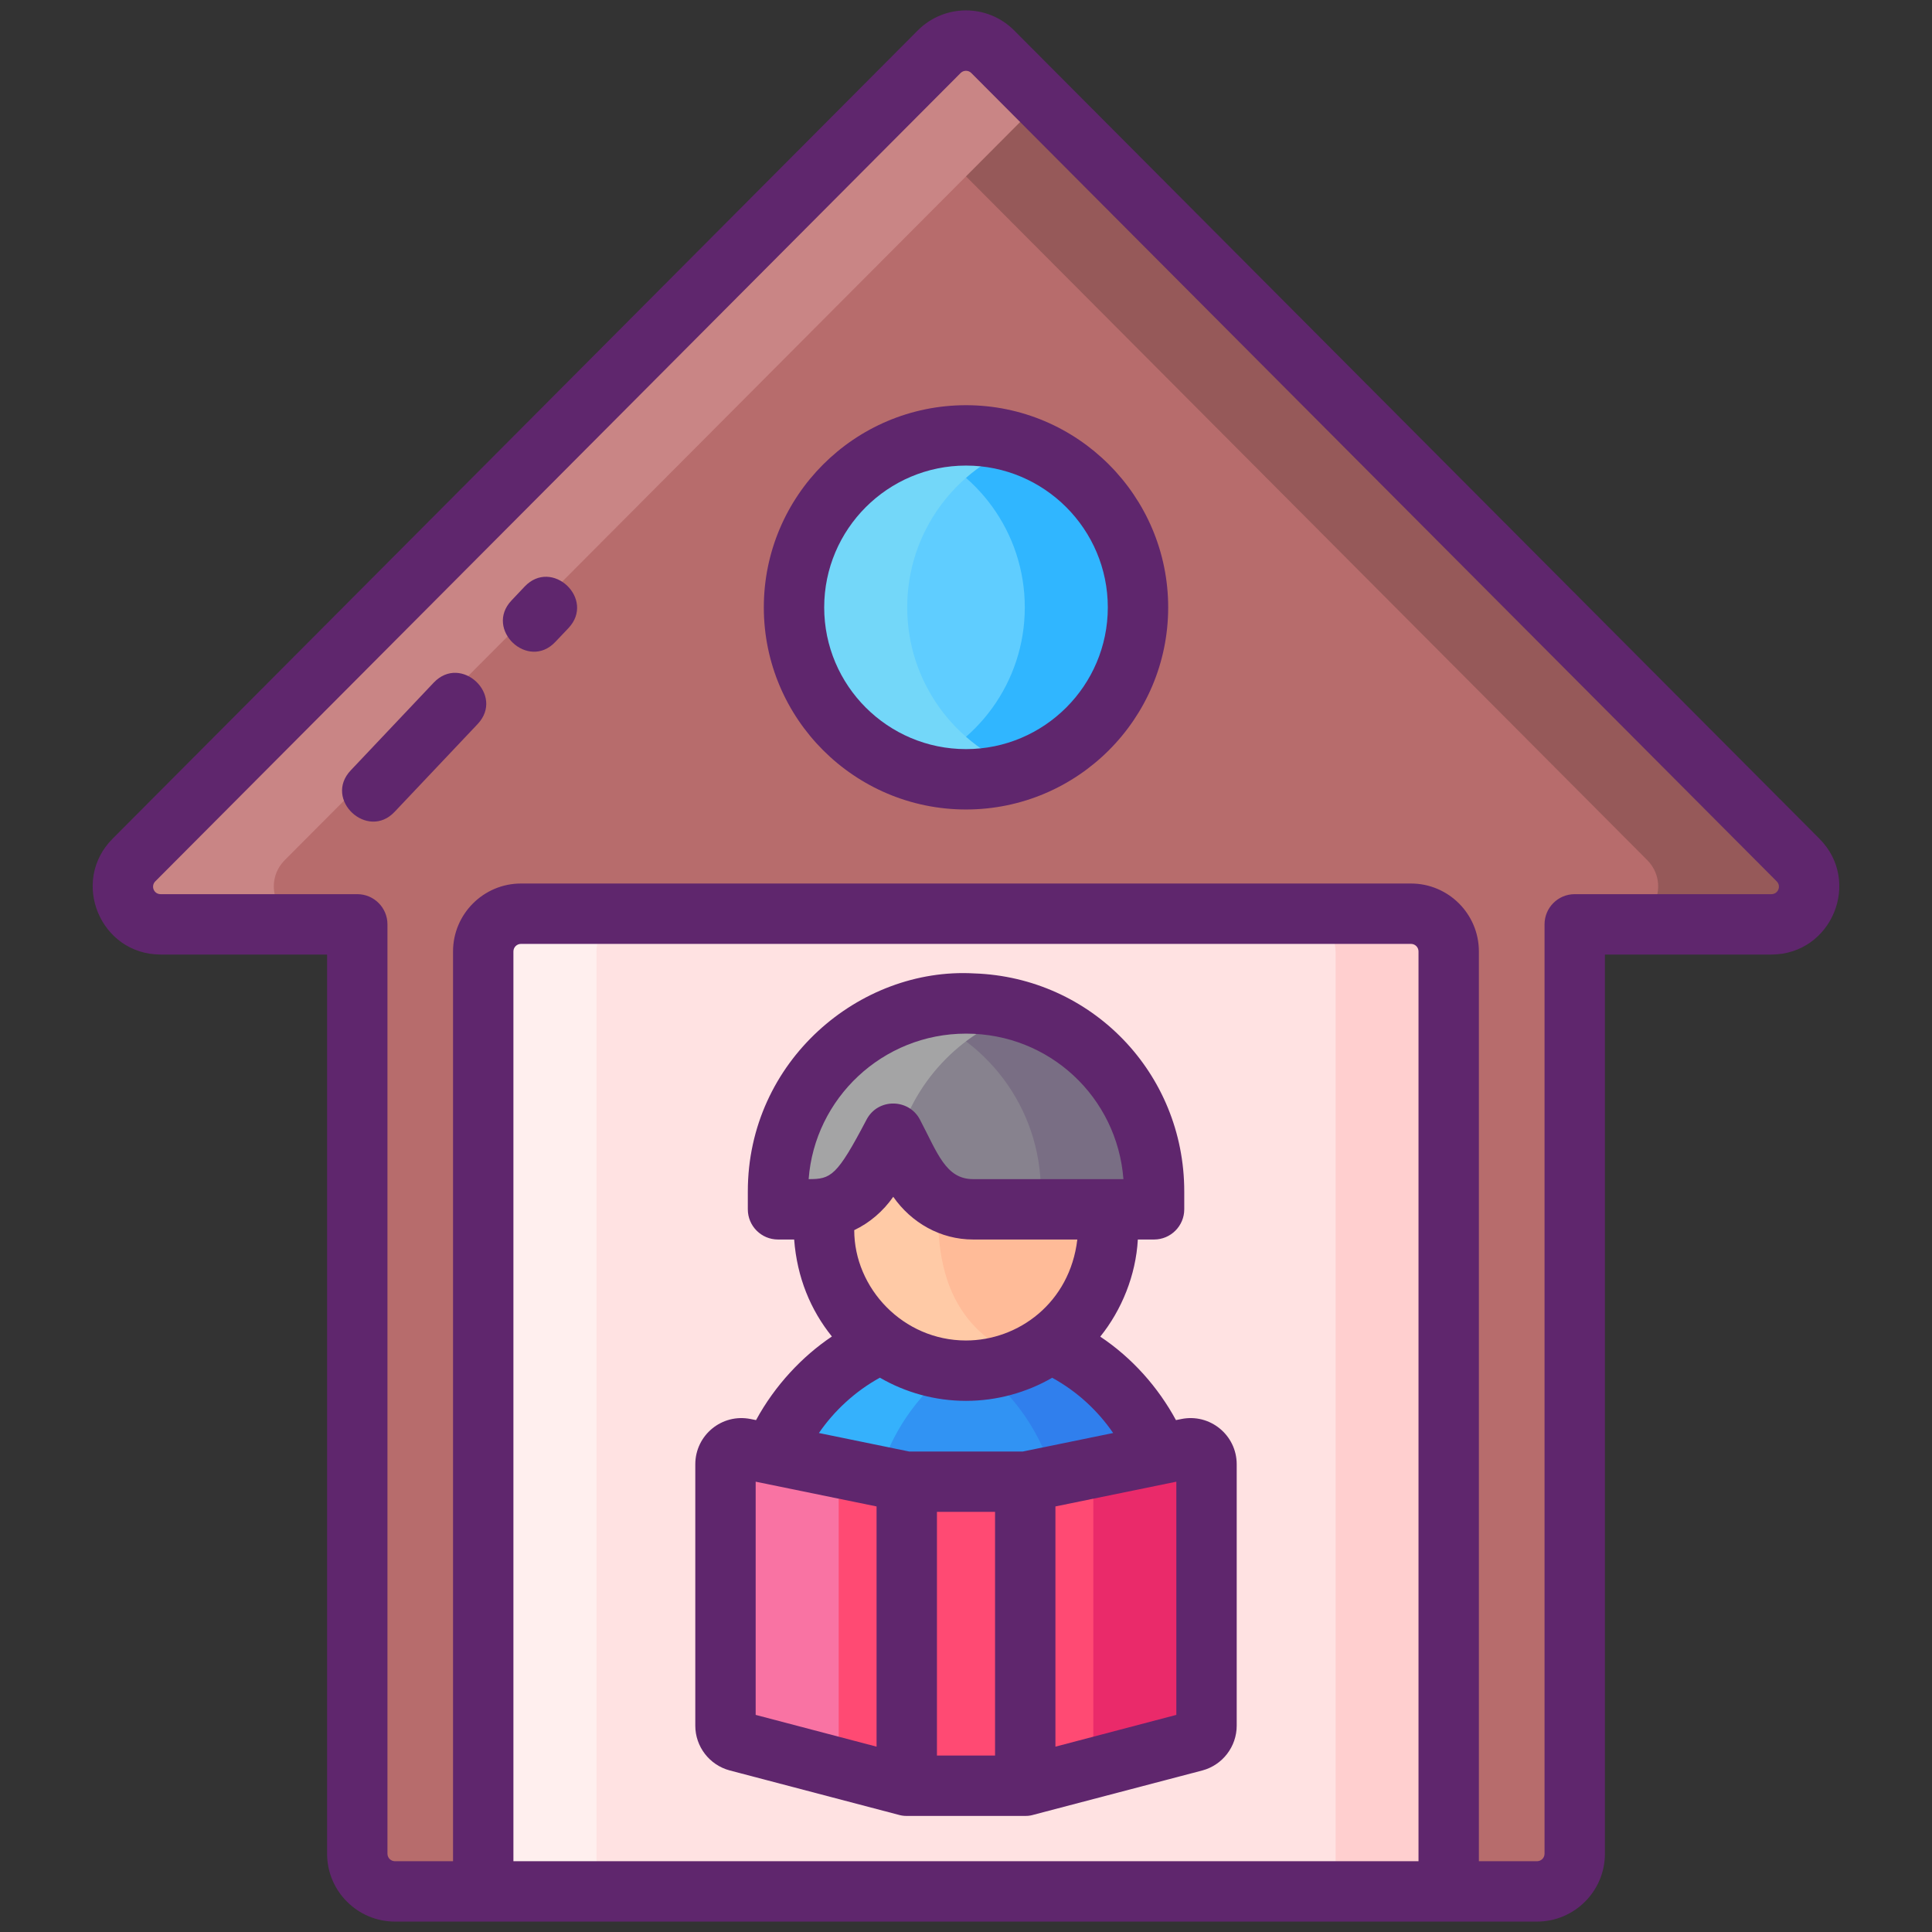 <svg id="Icon_Set" enable-background="new 0 0 256 256" height="512" viewBox="0 0 256 256" width="512" xmlns="http://www.w3.org/2000/svg"><rect x="0" y="0" width="256" height="256" fill="#333333" stroke="none"/><path d="m234.708 122.484c4.45 0 6.683-5.376 3.542-8.529l-50.874-51.067-55.84-56.041c-1.954-1.961-5.13-1.961-7.084 0l-55.828 56.041-50.874 51.067c-3.141 3.153-.908 8.529 3.542 8.529h26.051v123.142c0 2.761 2.239 5 5 5h151.315c2.761 0 5-2.239 5-5v-123.142z" fill="#b76c6c"/><circle cx="128" cy="80.477" fill="#5fcdff" r="22.787"/><path d="m191.965 250.626h-127.93v-124.555c0-2.761 2.239-5 5-5h117.93c2.761 0 5 2.239 5 5z" fill="#ffe2e2"/><path d="m155.642 203.243v16.132c0 1.897-1.534 3.431-3.431 3.431h-48.415c-1.894 0-3.431-1.534-3.431-3.431v-16.132c0-7.509 2.993-14.316 7.862-19.287 2.501-2.585 5.513-4.615 8.377-5.884.427-.195.86-.382 1.298-.555.665-.265 1.346-.5 2.034-.71 2.552-.78 5.255-1.199 8.064-1.199 2.81 0 5.512.419 8.064 1.199.691.213 1.368.452 2.034.721.441.169.875.353 1.305.544 3.503 1.601 6.539 3.839 8.987 6.52 4.502 4.916 7.252 11.465 7.252 18.651z" fill="#3193f3"/><path d="m150.79 80.481c0 12.58-10.2 22.78-22.79 22.78-2.63 0-5.15-.44-7.5-1.26 8.9-3.1 15.29-11.57 15.29-21.52 0-9.96-6.39-18.43-15.29-21.53 2.35-.82 4.87-1.26 7.5-1.26 12.59 0 22.79 10.2 22.79 22.79z" fill="#30b6ff"/><path d="m135.5 102.001c-2.35.82-4.87 1.26-7.5 1.26-12.59 0-22.79-10.2-22.79-22.78 0-12.59 10.2-22.79 22.79-22.79 2.63 0 5.15.44 7.5 1.26-8.9 3.1-15.29 11.57-15.29 21.53 0 9.95 6.39 18.42 15.29 21.52z" fill="#73d7f9"/><path d="m234.71 122.481h-20c4.45 0 6.68-5.37 3.54-8.53l-50.87-51.06-49.38-49.56 6.45-6.48c1.96-1.96 5.13-1.97 7.09 0l55.84 56.04 50.87 51.06c3.14 3.16.91 8.53-3.54 8.53z" fill="#965959"/><path d="m37.75 113.951c-3.14 3.16-.91 8.53 3.54 8.53h-20c-4.45 0-6.68-5.37-3.54-8.53l50.87-51.06 55.83-56.04c1.96-1.96 5.13-1.97 7.09 0l6.46 6.48-49.38 49.56z" fill="#c98585"/><path d="m191.97 126.135v124.491h-15v-124.491c0-2.795-2.24-5.063-5-5.063h15c2.76-.001 5 2.268 5 5.063z" fill="#ffcfcf"/><path d="m84.03 121.071c-2.76 0-5 2.268-5 5.063v124.491h-15v-124.49c0-2.795 2.24-5.063 5-5.063h15z" fill="#ffefee"/><path d="m155.64 203.241v16.13c0 1.9-1.53 3.44-3.43 3.44h-15c1.9 0 3.43-1.54 3.43-3.44v-16.13c0-7.18-2.75-13.73-7.25-18.65-3.376-3.694-7.756-6.408-12.33-7.78-.19-.06-.37-.11-.56-.16 2.38-.68 4.89-1.04 7.5-1.04 2.81 0 5.51.42 8.06 1.2.7.21 1.37.45 2.04.72.44.17.87.35 1.3.54 3.51 1.6 6.54 3.84 8.99 6.52 4.5 4.92 7.25 11.47 7.25 18.65z" fill="#307fed"/><path d="m135.5 176.651c-.19.05-.37.1-.56.16-11.628 3.538-19.58 14.292-19.58 26.43v16.13c0 1.9 1.54 3.44 3.44 3.44h-15c-1.9 0-3.44-1.54-3.44-3.44v-16.13c0-7.51 3-14.31 7.87-19.29 2.5-2.58 5.51-4.61 8.37-5.88.43-.19.86-.38 1.3-.55.67-.27 1.35-.5 2.04-.71 2.55-.78 5.25-1.2 8.06-1.2 2.61 0 5.12.36 7.5 1.04z" fill="#35b1fc"/><path d="m120.155 196.328h15.691v40.298h-15.691z" fill="#ff4a73"/><path d="m159.87 194.036v34.63c0 .97-.65 1.81-1.58 2.06l-22.44 5.9v-40.28l21.47-4.4c1.32-.27 2.55.74 2.55 2.09z" fill="#ff4a73"/><path d="m120.15 196.346v40.28l-22.44-5.9c-.93-.25-1.58-1.09-1.58-2.06v-34.63c0-1.35 1.23-2.36 2.55-2.09z" fill="#ff4a73"/><path d="m146.446 159.144c-1.701-8.634-9.309-15.141-18.446-15.141-9.213 0-16.876 6.624-18.487 15.375-.096.496-.165.999-.221 1.508 0 .514-.309 2.275.145 4.93 0 .446.527 2.736 1.398 4.662-.007.007 0 .014.007.021 2.933 6.555 9.516 11.12 17.158 11.12 7.656 0 14.239-4.572 17.173-11.134.866-1.82 1.402-4.382 1.466-5.157.117-.701.173-1.797.173-2.52-.001-1.383-.153-2.685-.366-3.664z" fill="#ffbb98"/><path d="m135.5 180.061c-2.3 1.01-4.83 1.56-7.5 1.56-7.64 0-14.22-4.57-17.16-11.12-.01-.01-.01-.02-.01-.02-.878-1.969-1.39-4.226-1.39-4.67-.46-2.65-.15-4.41-.15-4.93.06-.51.13-1.01.22-1.5 1.61-8.75 9.28-15.38 18.49-15.38 2.67 0 5.2.56 7.5 1.56-5.65 2.46-9.85 7.6-10.99 13.82-.09.49-.16.99-.22 1.5 0 9.006 2.854 15.538 11.21 19.18z" fill="#ffcaa6"/><path d="m103.093 157.866v2.379h4.7c3.271 0 6.296-1.908 7.935-5.012l2.633-5.012 2.64 5.012c.82 1.552 1.987 2.807 3.358 3.67 1.364.863 2.945 1.342 4.577 1.342h23.98v-2.379c0-13.469-10.691-24.436-24.045-24.893-.283-.014-.574-.014-.863-.014-.29 0-.58 0-.863.014-6.535.225-12.432 2.959-16.755 7.282-4.512 4.505-7.297 10.728-7.297 17.611z" fill="#87828e"/><path d="m152.92 157.871v2.37h-15v-2.37c0-11.15-7.33-20.59-17.43-23.75 2.11-.68 4.34-1.07 6.65-1.15.29-.01.58-.01.87-.01s.58 0 .86.01c13.35.46 24.05 11.43 24.05 24.9z" fill="#796e84"/><path d="m135.49 134.121c-3.86 1.21-7.31 3.34-10.1 6.13-3.03 3.03-5.29 6.84-6.43 11.11l-.6-1.14-2.63 5.01c-1.64 3.11-4.67 5.01-7.94 5.01h-4.7v-2.37c0-6.89 2.79-13.11 7.3-17.62 4.32-4.32 10.22-7.05 16.75-7.28.29-.01.58-.01.87-.01s.58 0 .86.01c2.3.08 4.52.47 6.62 1.15z" fill="#a4a4a5"/><path d="m159.87 194.031v34.63c0 .97-.65 1.81-1.58 2.06l-13.42 3.53v-39.76l12.45-2.55c1.32-.27 2.55.74 2.55 2.09z" fill="#ea2a6a"/><path d="m111.15 194.501c-.01.13-.02.27-.02.41v39.34l-13.42-3.53c-.93-.25-1.58-1.09-1.58-2.06v-34.63c0-1.35 1.23-2.36 2.55-2.09z" fill="#f973a3"/><g fill="#5f266d"><path d="m241.08 111.131-106.71-107.11c-3.529-3.529-9.232-3.518-12.75 0l-106.7 107.11c-5.657 5.679-1.614 15.35 6.37 15.35h22.05v119.14c0 4.97 4.04 9 9 9h11.69 127.93 11.7c4.96 0 9-4.03 9-9v-119.14h22.05c7.985 0 12.026-9.672 6.37-15.35zm-6.37 7.35h-26.05c-2.21 0-4 1.79-4 4v123.14c0 .56-.45 1-1 1h-7.7v-120.55c0-4.96-4.03-9-9-9h-117.93c-4.96 0-9 4.04-9 9v120.55h-7.69c-.55 0-1-.44-1-1v-123.14c0-2.21-1.79-4-4-4h-26.05c-.922 0-1.33-1.08-.71-1.7l106.71-107.11c.378-.378 1.014-.396 1.41 0l106.72 107.11c.62.62.212 1.7-.71 1.7zm-166.68 7.59c0-.55.45-1 1-1h117.93c.56 0 1 .45 1 1v120.55h-119.93z"/><path d="m128 53.691c-14.77 0-26.79 12.02-26.79 26.79s12.02 26.78 26.79 26.78 26.79-12.01 26.79-26.78-12.02-26.79-26.79-26.79zm0 45.57c-10.36 0-18.79-8.42-18.79-18.78s8.43-18.79 18.79-18.79 18.79 8.43 18.79 18.79-8.43 18.78-18.79 18.78z"/><path d="m156.52 188.031-.7.14c-2.362-4.357-5.799-8.24-10.03-11.06 2.842-3.535 4.717-8.131 4.98-12.87h2.15c2.2 0 4-1.79 4-4v-2.37c0-15.67-12.26-28.36-27.84-28.89-15.159-.855-29.99 11.606-29.99 28.89v2.37c0 2.21 1.79 4 4 4h2.14c.383 5.048 2.186 9.351 5 12.85-3.915 2.625-7.542 6.464-10.05 11.08l-.7-.14c-3.821-.781-7.35 2.133-7.35 6v34.63c0 2.77 1.87 5.21 4.56 5.93l22.27 5.85c.37.109.713.18 1.19.18h15.7c.537 0 .861-.083 1.19-.18l22.29-5.85c2.67-.72 4.54-3.16 4.54-5.93v-34.63c0-3.882-3.55-6.781-7.35-6zm-24.67 44.59h-7.7c0-16.442 0-15.784 0-32.29h7.7zm-3.84-95.66c11.067 0 20.015 8.427 20.85 19.28-6.654 0-13.277 0-19.92 0-3.618 0-4.705-3.437-7.04-7.88-1.453-2.807-5.568-2.892-7.08 0-3.937 7.501-4.701 7.88-7.67 7.88.794-10.687 9.777-19.28 20.86-19.28zm-14.82 26.04c2.04-.97 3.82-2.49 5.17-4.42 2.397 3.434 6.249 5.66 10.58 5.66h13.81c-.991 8.412-7.829 13.38-14.75 13.38-8.349 0-14.81-6.94-14.81-14.62zm3.4 19.55c3.4 1.97 7.32 3.07 11.41 3.07s8.02-1.1 11.42-3.06c3.323 1.822 6.037 4.354 8.08 7.32l-11.96 2.45h-15.08l-11.95-2.45c1.98-2.892 4.784-5.526 8.08-7.33zm-.44 48.89-16.02-4.21c0-11.082 0-18.173 0-30.9.189.038 15.831 3.241 16.02 3.28zm23.7-31.83c.301-.062 15.716-3.217 16.02-3.28v29.51 1.39l-16.02 4.21c0-7.079 0-25.169 0-31.83z"/><path d="m57.47 90.451-11 11.63c-3.638 3.855 2.226 9.311 5.82 5.49l10.99-11.62c3.635-3.826-2.168-9.334-5.81-5.5z"/><path d="m69.51 77.731-1.73 1.83c-3.629 3.819 2.188 9.341 5.81 5.49l1.73-1.82c3.633-3.848-2.177-9.347-5.81-5.5z"/></g></svg>